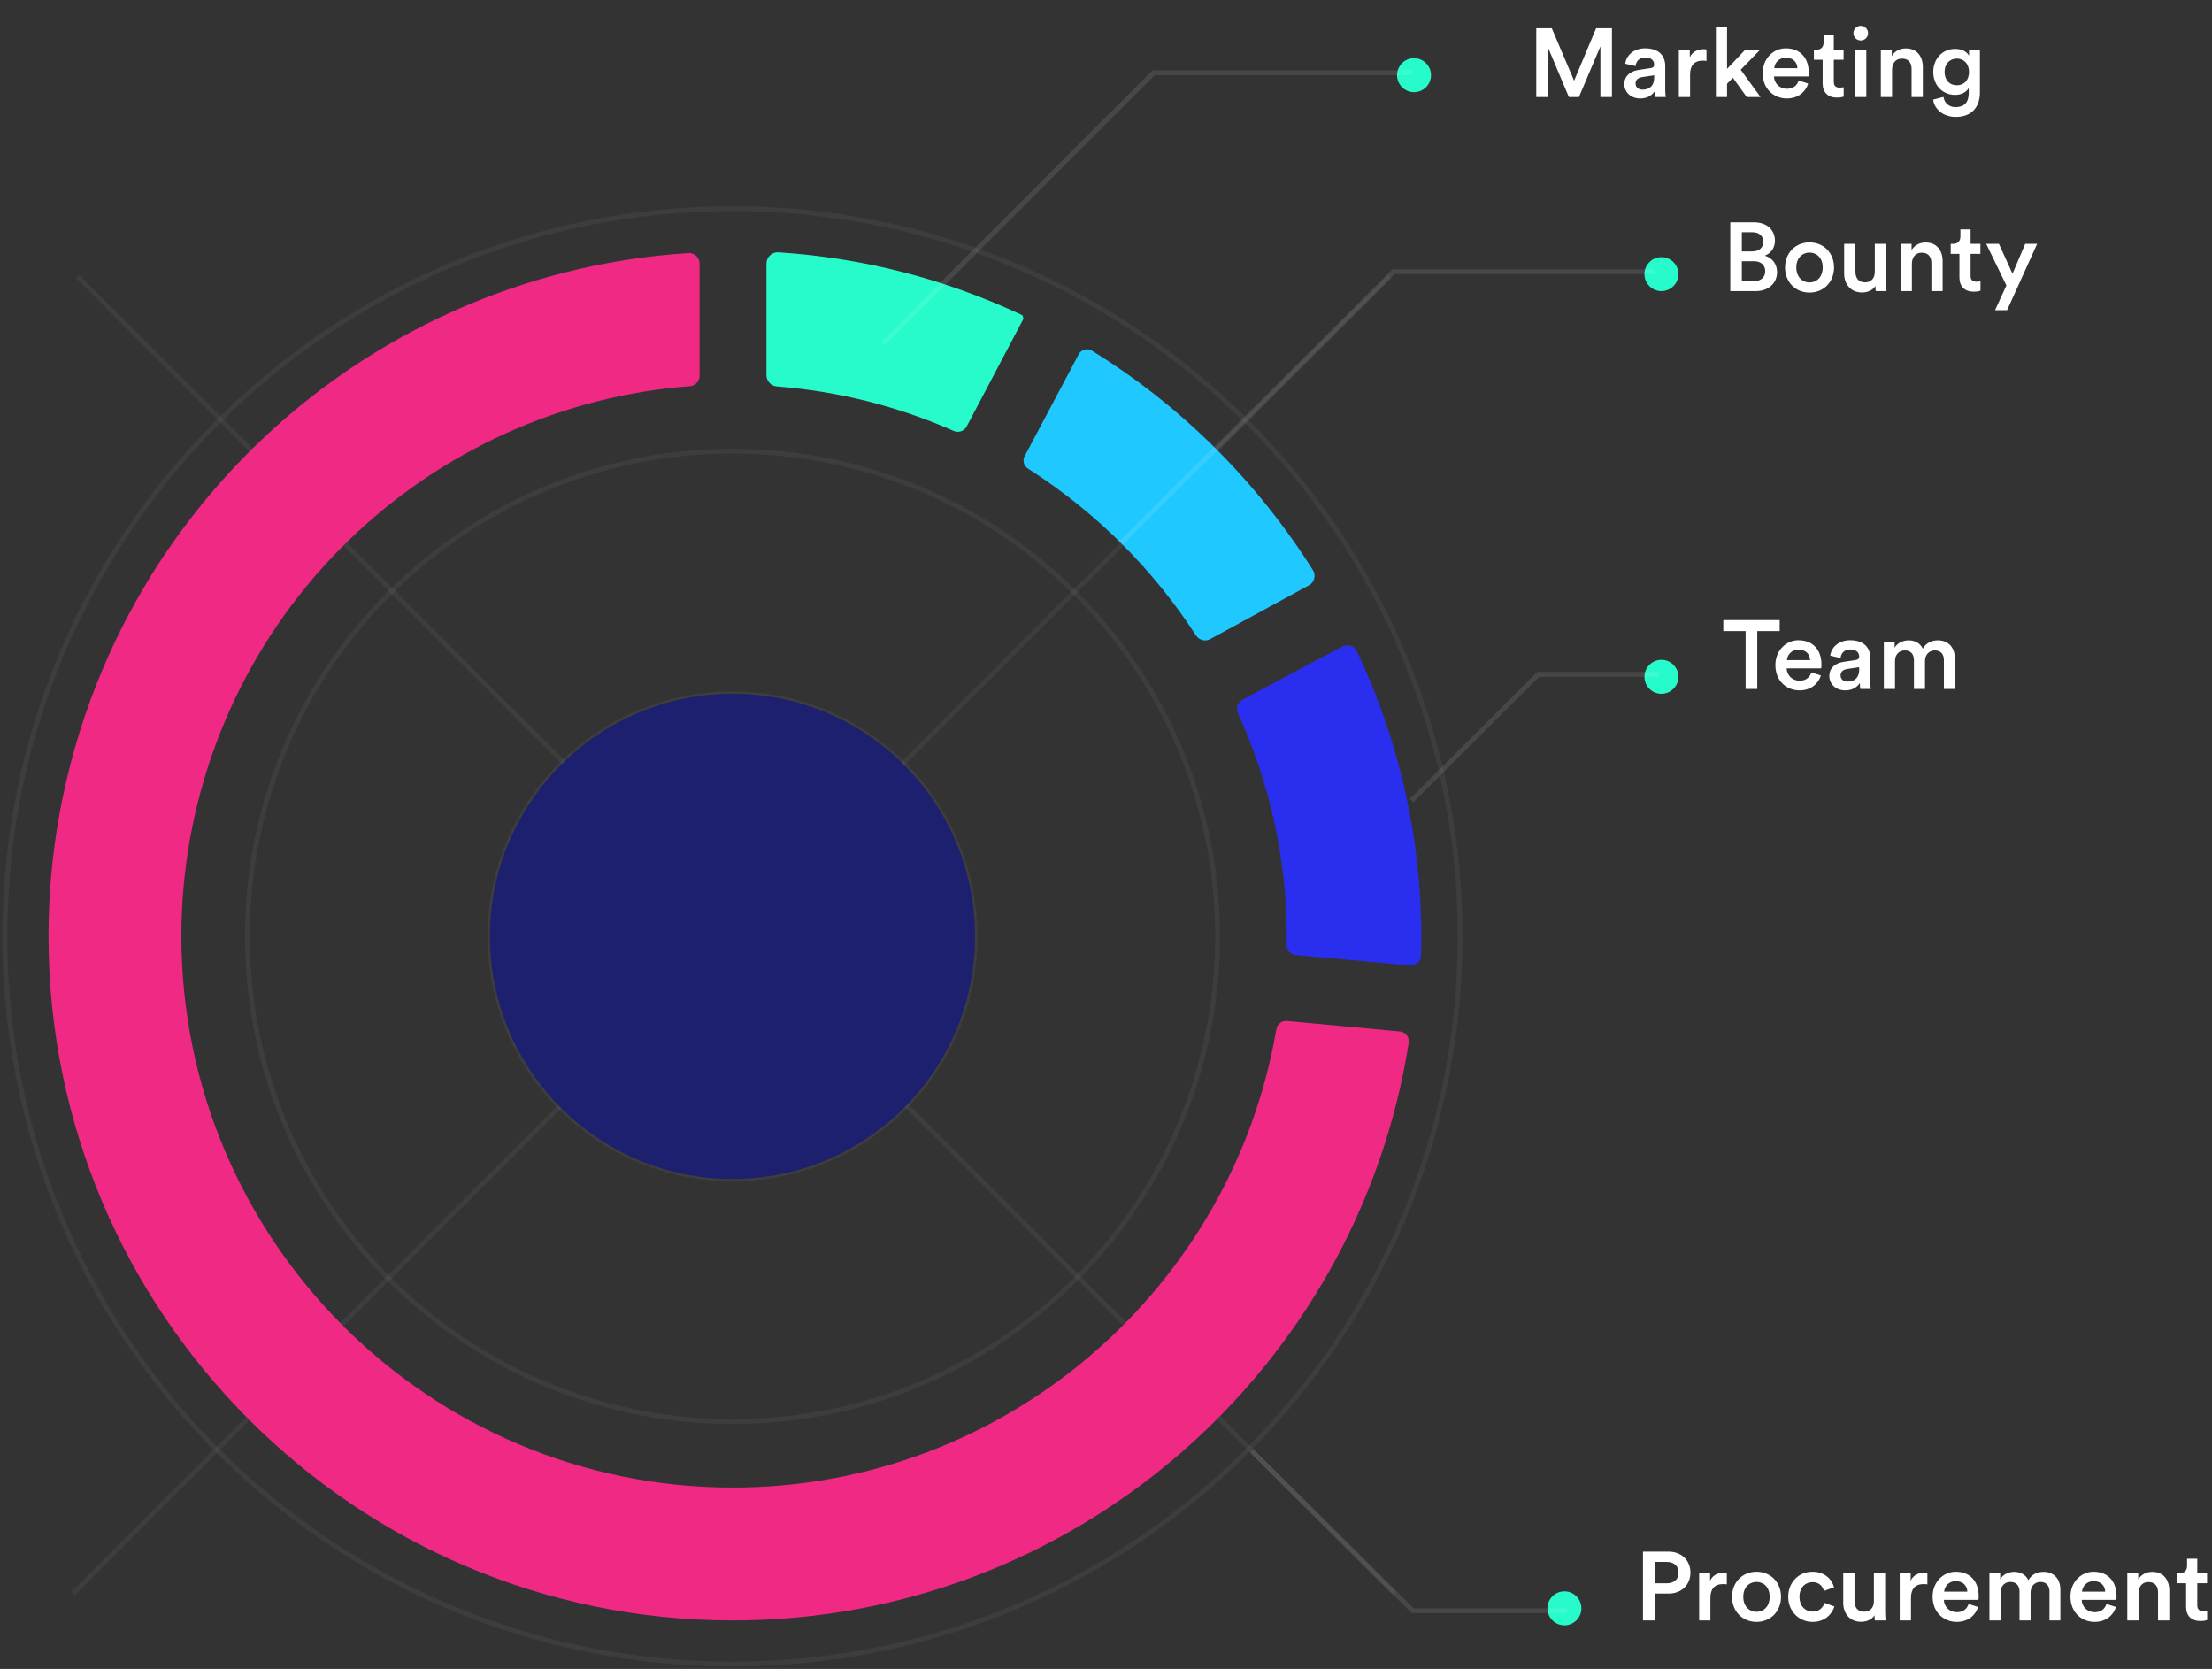 <svg width="456" height="344" viewBox="0 0 456 344" fill="none" xmlns="http://www.w3.org/2000/svg">
<rect x="0" y="0" width="456" height="344" fill="#333333" stroke="none"/>
<path opacity="0.05" d="M0 0L271.5 271.5" transform="translate(16 57)" stroke="white"/>
<path opacity="0.05" d="M0 0L271.5 271.5" transform="translate(286.5 57) scale(-1 1)" stroke="white"/>
<path opacity="0.05" fill-rule="evenodd" clip-rule="evenodd" d="M50 100C77.614 100 100 77.614 100 50C100 22.386 77.614 0 50 0C22.386 0 0 22.386 0 50C0 77.614 22.386 100 50 100Z" transform="translate(101 143)" stroke="white"/>
<path opacity="0.05" fill-rule="evenodd" clip-rule="evenodd" d="M100 200C155.228 200 200 155.228 200 100C200 44.772 155.228 0 100 0C44.772 0 0 44.772 0 100C0 155.228 44.772 200 100 200Z" transform="translate(51 93)" stroke="white"/>
<path opacity="0.05" fill-rule="evenodd" clip-rule="evenodd" d="M150 300C232.843 300 300 232.843 300 150C300 67.157 232.843 0 150 0C67.157 0 0 67.157 0 150C0 232.843 67.157 300 150 300Z" transform="translate(1 43)" stroke="white"/>
<path fill-rule="evenodd" clip-rule="evenodd" d="M50 100C77.614 100 100 77.614 100 50C100 22.386 77.614 0 50 0C22.386 0 0 22.386 0 50C0 77.614 22.386 100 50 100Z" transform="translate(101 143)" fill="#1D206E"/>
<path fill-rule="evenodd" clip-rule="evenodd" d="M0.918 24.592C14.927 33.511 26.685 45.306 35.553 58.977C36.187 59.952 37.452 60.288 38.472 59.732L58.837 48.645C59.957 48.036 60.343 46.602 59.663 45.523C48.225 27.376 32.731 11.8 14.115 0.289C13.155 -0.305 11.889 0.049 11.359 1.048L0.228 22.017C-0.254 22.924 0.052 24.041 0.918 24.592Z" transform="translate(211 72)" fill="#1FC9FF"/>
<path fill-rule="evenodd" clip-rule="evenodd" d="M35.686 65.991C36.873 66.099 37.899 65.199 37.935 64.029C37.977 62.69 38 61.347 38 59.998C38 39.355 33.302 19.37 24.741 1.256C24.202 0.114 22.78 -0.334 21.653 0.267L1.158 11.194C0.13 11.742 -0.279 12.97 0.198 14.017C6.696 28.253 10.249 43.877 10.249 59.998C10.249 60.603 10.242 61.207 10.231 61.81C10.211 62.86 11.033 63.742 12.098 63.84L35.686 65.991Z" transform="translate(255 133)" fill="#292EEF"/>
<path fill-rule="evenodd" clip-rule="evenodd" d="M2.161 27.654C14.784 28.64 26.998 31.71 38.6 36.821C39.602 37.262 40.77 36.865 41.283 35.892L53 13.677C52.908 13.4 52.861 13.259 52.769 12.981C36.839 5.487 19.95 1.141 2.458 0.005C1.125 -0.082 0 1 0 2.347V25.324C0 26.552 0.945 27.559 2.161 27.654Z" transform="translate(158 52)" fill="#28FBCB"/>
<path fill-rule="evenodd" clip-rule="evenodd" d="M255.305 158.278C254.243 158.179 253.297 158.921 253.117 159.972C243.968 213.543 197.204 254.448 141.066 254.448C78.385 254.448 27.391 203.455 27.391 140.774C27.391 113.576 37.147 87.259 54.861 66.674C72.393 46.297 96.577 32.752 122.957 28.533C125.664 28.099 128.425 27.76 131.164 27.524C131.511 27.495 131.859 27.469 132.208 27.446C133.34 27.372 134.218 26.429 134.218 25.295V2.165C134.218 0.924 133.173 -0.073 131.934 0.004C130.89 0.07 129.85 0.145 128.814 0.235C125.417 0.527 121.991 0.947 118.631 1.485C85.868 6.725 55.847 23.531 34.097 48.807C12.11 74.361 0 107.022 0 140.774C0 218.557 63.283 281.84 141.066 281.84C211.365 281.84 269.808 230.146 280.406 162.777C280.588 161.622 279.742 160.551 278.577 160.443L255.305 158.278Z" transform="translate(10 52.16)" fill="url(#paint0_angular)"/>
<path d="M17.3 20V5.82H14.04L9.5 16.64L4.9 5.82H1.7V20H4.04V9.6L8.42 20H10.5L14.92 9.56V20H17.3ZM19.845 17.36C19.845 18.9 21.105 20.3 23.145 20.3C24.725 20.3 25.685 19.5 26.145 18.76C26.145 19.54 26.225 19.94 26.245 20H28.405C28.385 19.9 28.285 19.32 28.285 18.44V13.6C28.285 11.66 27.145 9.96 24.145 9.96C21.745 9.96 20.225 11.46 20.045 13.14L22.165 13.62C22.265 12.64 22.945 11.86 24.165 11.86C25.445 11.86 26.005 12.52 26.005 13.34C26.005 13.68 25.845 13.96 25.285 14.04L22.785 14.42C21.125 14.66 19.845 15.62 19.845 17.36ZM23.585 18.48C22.665 18.48 22.165 17.88 22.165 17.22C22.165 16.42 22.745 16.02 23.465 15.9L26.005 15.52V15.96C26.005 17.86 24.885 18.48 23.585 18.48ZM36.79 10.2C36.69 10.18 36.45 10.14 36.17 10.14C34.89 10.14 33.81 10.76 33.35 11.82V10.26H31.09V20H33.41V15.36C33.41 13.54 34.23 12.5 36.03 12.5C36.27 12.5 36.53 12.52 36.79 12.56V10.2ZM47.847 10.26H44.767L41.027 14.2V5.52H38.727V20H41.027V17.28L42.227 16.02L45.087 20H47.927L43.847 14.38L47.847 10.26ZM50.757 14.06C50.837 13.02 51.677 11.9 53.137 11.9C54.737 11.9 55.497 12.92 55.537 14.06H50.757ZM55.797 16.6C55.477 17.56 54.757 18.3 53.357 18.3C51.917 18.3 50.757 17.24 50.697 15.76H57.817C57.837 15.72 57.877 15.4 57.877 15.02C57.877 11.94 56.117 9.96 53.117 9.96C50.657 9.96 48.377 12 48.377 15.08C48.377 18.38 50.717 20.3 53.357 20.3C55.697 20.3 57.237 18.92 57.757 17.22L55.797 16.6ZM63.034 7.28H60.934V8.74C60.934 9.6 60.474 10.26 59.434 10.26H58.934V12.32H60.734V17.22C60.734 19.04 61.854 20.12 63.654 20.12C64.494 20.12 64.934 19.96 65.074 19.9V17.98C64.974 18 64.594 18.06 64.274 18.06C63.414 18.06 63.034 17.7 63.034 16.84V12.32H65.054V10.26H63.034V7.28ZM69.737 20V10.26H67.438V20H69.737ZM67.078 6.84C67.078 7.68 67.757 8.34 68.578 8.34C69.418 8.34 70.097 7.68 70.097 6.84C70.097 6 69.418 5.32 68.578 5.32C67.757 5.32 67.078 6 67.078 6.84ZM75.05 14.38C75.05 13.1 75.751 12.08 77.07 12.08C78.531 12.08 79.07 13.04 79.07 14.24V20H81.391V13.84C81.391 11.7 80.251 9.98 77.871 9.98C76.79 9.98 75.63 10.44 74.99 11.56V10.26H72.731V20H75.05V14.38ZM83.515 20.54C83.775 22.5 85.575 24.1 88.155 24.1C91.815 24.1 93.155 21.68 93.155 19.08V10.26H90.915V11.5C90.495 10.7 89.555 10.08 88.035 10.08C85.355 10.08 83.535 12.22 83.535 14.82C83.535 17.56 85.435 19.56 88.035 19.56C89.455 19.56 90.435 18.9 90.855 18.14V19.16C90.855 21.14 89.935 22.08 88.095 22.08C86.755 22.08 85.815 21.18 85.655 19.98L83.515 20.54ZM88.415 17.58C86.895 17.58 85.875 16.52 85.875 14.82C85.875 13.16 86.935 12.08 88.415 12.08C89.855 12.08 90.915 13.16 90.915 14.82C90.915 16.5 89.895 17.58 88.415 17.58Z" transform="translate(315)" fill="white"/>
<path fill-rule="evenodd" clip-rule="evenodd" d="M3.5 7C5.433 7 7 5.433 7 3.5C7 1.567 5.433 0 3.5 0C1.567 0 0 1.567 0 3.5C0 5.433 1.567 7 3.5 7Z" transform="translate(288 12)" fill="#28FBCB"/>
<path opacity="0.1" d="M0 55.806L55.806 0H109.095" transform="translate(182 15)" stroke="white"/>
<path d="M1.7 5.82V20H6.94C9.58 20 11.34 18.36 11.34 16.08C11.34 14.4 10.3 13.1 8.8 12.7C10.02 12.26 10.9 11.14 10.9 9.64C10.9 7.42 9.3 5.82 6.58 5.82H1.7ZM4.08 11.82V7.86H6.2C7.66 7.86 8.5 8.64 8.5 9.84C8.5 11.02 7.66 11.82 6.26 11.82H4.08ZM4.08 17.96V13.84H6.6C8.08 13.84 8.9 14.7 8.9 15.92C8.9 17.18 7.96 17.96 6.52 17.96H4.08ZM18.026 18.22C16.606 18.22 15.306 17.14 15.306 15.12C15.306 13.1 16.606 12.06 18.026 12.06C19.466 12.06 20.746 13.1 20.746 15.12C20.746 17.16 19.466 18.22 18.026 18.22ZM18.026 9.96C15.126 9.96 12.986 12.14 12.986 15.12C12.986 18.12 15.126 20.3 18.026 20.3C20.946 20.3 23.086 18.12 23.086 15.12C23.086 12.14 20.946 9.96 18.026 9.96ZM31.61 18.92C31.61 19.32 31.649 19.78 31.689 20H33.91C33.87 19.64 33.809 19.02 33.809 18.22V10.26H31.489V16.02C31.489 17.3 30.79 18.2 29.45 18.2C28.049 18.2 27.489 17.18 27.489 15.98V10.26H25.169V16.4C25.169 18.56 26.529 20.28 28.849 20.28C29.989 20.28 31.13 19.8 31.61 18.92ZM39.133 14.38C39.133 13.1 39.833 12.08 41.153 12.08C42.612 12.08 43.153 13.04 43.153 14.24V20H45.472V13.84C45.472 11.7 44.333 9.98 41.953 9.98C40.873 9.98 39.712 10.44 39.072 11.56V10.26H36.812V20H39.133V14.38ZM51.237 7.28H49.137V8.74C49.137 9.6 48.677 10.26 47.637 10.26H47.137V12.32H48.937V17.22C48.937 19.04 50.057 20.12 51.857 20.12C52.697 20.12 53.137 19.96 53.277 19.9V17.98C53.177 18 52.797 18.06 52.477 18.06C51.617 18.06 51.237 17.7 51.237 16.84V12.32H53.257V10.26H51.237V7.28ZM58.757 23.94L64.957 10.26H62.497L59.877 16.42L57.077 10.26H54.457L58.617 18.84L56.277 23.94H58.757Z" transform="translate(355 40)" fill="white"/>
<path fill-rule="evenodd" clip-rule="evenodd" d="M3.5 7C5.433 7 7 5.433 7 3.5C7 1.567 5.433 0 3.5 0C1.567 0 0 1.567 0 3.5C0 5.433 1.567 7 3.5 7Z" transform="translate(339 53)" fill="#28FBCB"/>
<path opacity="0.1" d="M0 56L56.269 0H110" transform="translate(231 56)" stroke="white"/>
<path d="M4.1 12.34V7.94H6.6C8.12 7.94 9.04 8.8 9.04 10.16C9.04 11.5 8.12 12.34 6.6 12.34H4.1ZM6.96 14.46C9.68 14.46 11.48 12.64 11.48 10.14C11.48 7.66 9.68 5.82 6.96 5.82H1.7V20H4.1V14.46H6.96ZM18.977 10.2C18.877 10.18 18.637 10.14 18.357 10.14C17.077 10.14 15.997 10.76 15.537 11.82V10.26H13.277V20H15.597V15.36C15.597 13.54 16.417 12.5 18.217 12.5C18.457 12.5 18.717 12.52 18.977 12.56V10.2ZM25.096 18.22C23.676 18.22 22.376 17.14 22.376 15.12C22.376 13.1 23.676 12.06 25.096 12.06C26.536 12.06 27.816 13.1 27.816 15.12C27.816 17.16 26.536 18.22 25.096 18.22ZM25.096 9.96C22.196 9.96 20.056 12.14 20.056 15.12C20.056 18.12 22.196 20.3 25.096 20.3C28.016 20.3 30.156 18.12 30.156 15.12C30.156 12.14 28.016 9.96 25.096 9.96ZM36.638 12.1C38.118 12.1 38.778 13.06 38.998 13.92L41.078 13.16C40.678 11.6 39.238 9.96 36.618 9.96C33.818 9.96 31.638 12.12 31.638 15.12C31.638 18.08 33.818 20.3 36.678 20.3C39.238 20.3 40.698 18.64 41.158 17.12L39.118 16.38C38.898 17.12 38.198 18.18 36.678 18.18C35.218 18.18 33.958 17.08 33.958 15.12C33.958 13.16 35.218 12.1 36.638 12.1ZM49.422 18.92C49.422 19.32 49.462 19.78 49.502 20H51.722C51.682 19.64 51.622 19.02 51.622 18.22V10.26H49.302V16.02C49.302 17.3 48.602 18.2 47.262 18.2C45.862 18.2 45.302 17.18 45.302 15.98V10.26H42.982V16.4C42.982 18.56 44.342 20.28 46.662 20.28C47.802 20.28 48.942 19.8 49.422 18.92ZM60.325 10.2C60.225 10.18 59.985 10.14 59.705 10.14C58.425 10.14 57.345 10.76 56.885 11.82V10.26H54.625V20H56.945V15.36C56.945 13.54 57.765 12.5 59.565 12.5C59.805 12.5 60.065 12.52 60.325 12.56V10.2ZM63.784 14.06C63.864 13.02 64.704 11.9 66.164 11.9C67.764 11.9 68.524 12.92 68.564 14.06H63.784ZM68.824 16.6C68.504 17.56 67.784 18.3 66.384 18.3C64.944 18.3 63.784 17.24 63.724 15.76H70.844C70.864 15.72 70.904 15.4 70.904 15.02C70.904 11.94 69.144 9.96 66.144 9.96C63.684 9.96 61.404 12 61.404 15.08C61.404 18.38 63.744 20.3 66.384 20.3C68.724 20.3 70.264 18.92 70.784 17.22L68.824 16.6ZM75.421 20V14.22C75.421 12.98 76.201 12.06 77.441 12.06C78.761 12.06 79.321 12.94 79.321 14.06V20H81.601V14.22C81.601 13.02 82.401 12.06 83.621 12.06C84.921 12.06 85.501 12.92 85.501 14.06V20H87.741V13.68C87.741 11.1 86.061 9.98 84.301 9.98C83.041 9.98 81.901 10.42 81.141 11.7C80.621 10.56 79.501 9.98 78.221 9.98C77.121 9.98 75.901 10.5 75.341 11.5V10.26H73.121V20H75.421ZM92.202 14.06C92.282 13.02 93.122 11.9 94.582 11.9C96.182 11.9 96.942 12.92 96.982 14.06H92.202ZM97.242 16.6C96.922 17.56 96.202 18.3 94.802 18.3C93.362 18.3 92.202 17.24 92.142 15.76H99.262C99.282 15.72 99.322 15.4 99.322 15.02C99.322 11.94 97.562 9.96 94.562 9.96C92.102 9.96 89.822 12 89.822 15.08C89.822 18.38 92.162 20.3 94.802 20.3C97.142 20.3 98.682 18.92 99.202 17.22L97.242 16.6ZM103.859 14.38C103.859 13.1 104.559 12.08 105.879 12.08C107.339 12.08 107.879 13.04 107.879 14.24V20H110.199V13.84C110.199 11.7 109.059 9.98 106.679 9.98C105.599 9.98 104.439 10.44 103.799 11.56V10.26H101.539V20H103.859V14.38ZM115.963 7.28H113.863V8.74C113.863 9.6 113.403 10.26 112.363 10.26H111.863V12.32H113.663V17.22C113.663 19.04 114.783 20.12 116.583 20.12C117.423 20.12 117.863 19.96 118.003 19.9V17.98C117.903 18 117.523 18.06 117.203 18.06C116.343 18.06 115.963 17.7 115.963 16.84V12.32H117.983V10.26H115.963V7.28Z" transform="translate(337 314)" fill="white"/>
<path fill-rule="evenodd" clip-rule="evenodd" d="M3.5 7C5.433 7 7 5.433 7 3.5C7 1.567 5.433 0 3.5 0C1.567 0 0 1.567 0 3.5C0 5.433 1.567 7 3.5 7Z" transform="translate(319 328)" fill="#28FBCB"/>
<path opacity="0.1" d="M0 33L33.25 0H65" transform="translate(258 332) scale(1 -1)" stroke="white"/>
<path d="M11.88 8.08V5.82H0.26V8.08H4.86V20H7.26V8.08H11.88ZM13.374 14.06C13.454 13.02 14.294 11.9 15.754 11.9C17.354 11.9 18.114 12.92 18.154 14.06H13.374ZM18.414 16.6C18.094 17.56 17.374 18.3 15.974 18.3C14.534 18.3 13.374 17.24 13.314 15.76H20.434C20.454 15.72 20.494 15.4 20.494 15.02C20.494 11.94 18.734 9.96 15.734 9.96C13.274 9.96 10.994 12 10.994 15.08C10.994 18.38 13.334 20.3 15.974 20.3C18.314 20.3 19.854 18.92 20.374 17.22L18.414 16.6ZM22.111 17.36C22.111 18.9 23.371 20.3 25.411 20.3C26.991 20.3 27.951 19.5 28.411 18.76C28.411 19.54 28.491 19.94 28.511 20H30.671C30.651 19.9 30.551 19.32 30.551 18.44V13.6C30.551 11.66 29.411 9.96 26.411 9.96C24.011 9.96 22.491 11.46 22.311 13.14L24.431 13.62C24.531 12.64 25.211 11.86 26.431 11.86C27.711 11.86 28.271 12.52 28.271 13.34C28.271 13.68 28.111 13.96 27.551 14.04L25.051 14.42C23.391 14.66 22.111 15.62 22.111 17.36ZM25.851 18.48C24.931 18.48 24.431 17.88 24.431 17.22C24.431 16.42 25.011 16.02 25.731 15.9L28.271 15.52V15.96C28.271 17.86 27.151 18.48 25.851 18.48ZM35.656 20V14.22C35.656 12.98 36.435 12.06 37.675 12.06C38.995 12.06 39.556 12.94 39.556 14.06V20H41.836V14.22C41.836 13.02 42.636 12.06 43.855 12.06C45.156 12.06 45.736 12.92 45.736 14.06V20H47.975V13.68C47.975 11.1 46.295 9.98 44.535 9.98C43.276 9.98 42.136 10.42 41.376 11.7C40.855 10.56 39.736 9.98 38.456 9.98C37.355 9.98 36.136 10.5 35.575 11.5V10.26H33.355V20H35.656Z" transform="translate(355 122)" fill="white"/>
<path fill-rule="evenodd" clip-rule="evenodd" d="M3.5 7C5.433 7 7 5.433 7 3.5C7 1.567 5.433 0 3.5 0C1.567 0 0 1.567 0 3.5C0 5.433 1.567 7 3.5 7Z" transform="translate(339 136)" fill="#28FBCB"/>
<path opacity="0.1" d="M0 26L26.088 0H51" transform="translate(291 139)" stroke="white"/>
<defs>
<radialGradient id="paint0_angular" cx="0.5" cy="0.5" r="0.5" gradientUnits="userSpaceOnUse" gradientTransform="scale(280.431 281.84)">
<stop offset="0.026" stop-color="#1D206E"/>
<stop offset="0.741" stop-color="#F02985"/>
</radialGradient>
</defs>
</svg>
